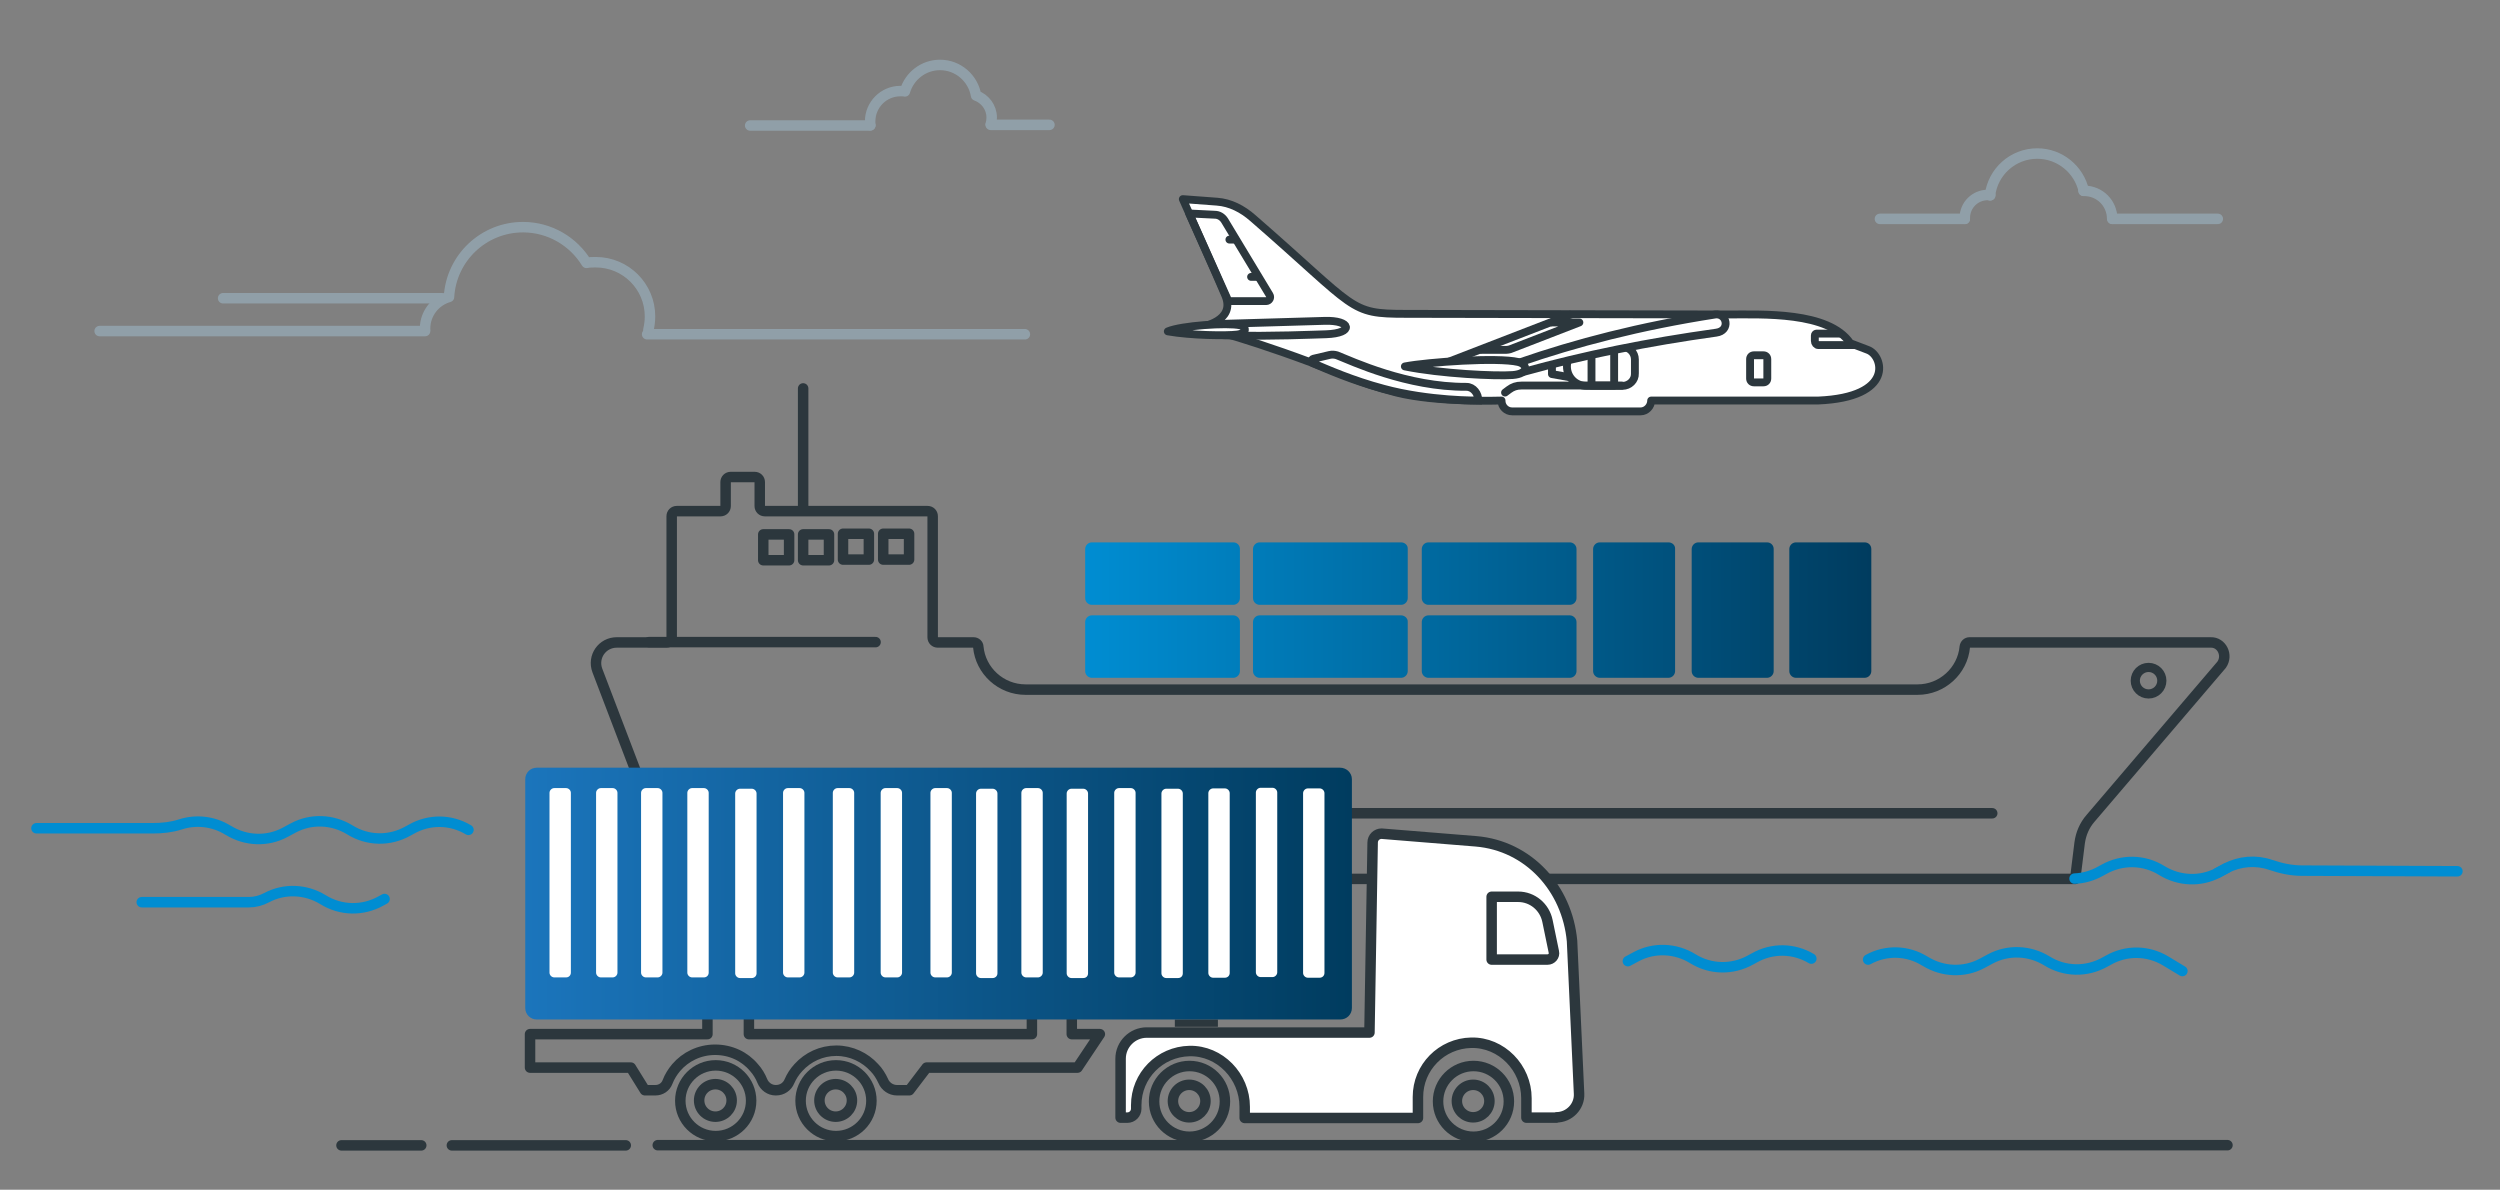 <svg width="954" height="454" viewBox="0 0 954 454" fill="none" xmlns="http://www.w3.org/2000/svg">
<rect x="0" y="0" width="954" height="454" fill="#808080" stroke="none"/>
<path d="M514.547 310.344H760.235" stroke="#2C373D" stroke-width="4" stroke-miterlimit="10" stroke-linecap="round" stroke-linejoin="round"/>
<path d="M847.771 253.669L797.733 312.29C795.419 314.965 794.08 318.127 793.593 321.654L791.889 335.397H252.665C251.569 335.397 250.717 334.546 250.717 333.451V315.573C250.717 315.452 250.717 315.208 250.595 315.208L227.95 255.858C226.002 250.628 229.776 245.156 235.377 245.156H254.37C255.465 245.156 256.317 244.304 256.317 243.21V196.994C256.317 195.9 257.17 195.048 258.265 195.048H274.945C276.041 195.048 276.893 194.197 276.893 193.103V183.981C276.893 182.886 277.745 182.035 278.841 182.035H287.972C289.068 182.035 289.92 182.886 289.92 183.981V193.103C289.92 194.197 290.772 195.048 291.868 195.048H353.96C355.055 195.048 355.908 195.9 355.908 196.994V243.21C355.908 244.304 356.76 245.156 357.856 245.156H371.492C372.465 245.156 373.318 245.885 373.318 246.858C374.17 255.98 381.962 263.155 391.336 263.155H731.745C741.12 263.155 748.912 255.98 749.764 246.858C749.886 245.885 750.616 245.156 751.59 245.156H843.632C847.771 245.034 850.328 250.02 847.771 253.669Z" stroke="#2C373D" stroke-width="4" stroke-miterlimit="10" stroke-linejoin="round"/>
<path d="M824.959 259.75C824.959 262.543 822.692 264.811 819.891 264.811C817.09 264.811 814.823 262.543 814.823 259.75C814.823 256.957 817.09 254.689 819.891 254.689C822.692 254.689 824.959 256.957 824.959 259.75Z" stroke="#2C373D" stroke-width="3.5"/>
<path d="M534.634 234.818H480.7C479.239 234.818 478.143 236.034 478.143 237.372V256.101C478.143 257.561 479.361 258.655 480.7 258.655H534.634C536.095 258.655 537.191 257.439 537.191 256.101V237.372C537.313 236.034 536.095 234.818 534.634 234.818ZM470.595 206.967H416.66C415.199 206.967 414.104 208.183 414.104 209.521V228.25C414.104 229.71 415.321 230.804 416.66 230.804H470.595C472.056 230.804 473.152 229.588 473.152 228.25V209.521C473.152 208.062 472.056 206.967 470.595 206.967ZM534.634 206.967H480.7C479.239 206.967 478.143 208.183 478.143 209.521V228.25C478.143 229.71 479.361 230.804 480.7 230.804H534.634C536.095 230.804 537.191 229.588 537.191 228.25V209.521C537.313 208.062 536.095 206.967 534.634 206.967ZM470.595 234.818H416.66C415.199 234.818 414.104 236.034 414.104 237.372V256.101C414.104 257.561 415.321 258.655 416.66 258.655H470.595C472.056 258.655 473.152 257.439 473.152 256.101V237.372C473.152 236.034 472.056 234.818 470.595 234.818ZM711.535 206.967H685.359C683.898 206.967 682.802 208.183 682.802 209.521V256.101C682.802 257.561 684.02 258.655 685.359 258.655H711.535C712.996 258.655 714.092 257.439 714.092 256.101V209.521C714.092 208.062 712.996 206.967 711.535 206.967ZM674.28 206.967H648.104C646.643 206.967 645.547 208.183 645.547 209.521V256.101C645.547 257.561 646.765 258.655 648.104 258.655H674.28C675.741 258.655 676.837 257.439 676.837 256.101V209.521C676.837 208.062 675.741 206.967 674.28 206.967ZM636.66 206.967H610.484C609.023 206.967 607.927 208.183 607.927 209.521V256.101C607.927 257.561 609.145 258.655 610.484 258.655H636.66C638.121 258.655 639.216 257.439 639.216 256.101V209.521C639.338 208.062 638.121 206.967 636.66 206.967ZM599.039 206.967H545.105C543.644 206.967 542.548 208.183 542.548 209.521V228.25C542.548 229.71 543.766 230.804 545.105 230.804H599.039C600.5 230.804 601.596 229.588 601.596 228.25V209.521C601.596 208.062 600.379 206.967 599.039 206.967ZM599.039 234.818H545.105C543.644 234.818 542.548 236.034 542.548 237.372V256.101C542.548 257.561 543.766 258.655 545.105 258.655H599.039C600.5 258.655 601.596 257.439 601.596 256.101V237.372C601.596 236.034 600.379 234.818 599.039 234.818Z" fill="url(#paint0_linear)"/>
<path d="M346.899 203.683H337.037V213.535H346.899V203.683Z" stroke="#2C373D" stroke-width="4" stroke-miterlimit="10" stroke-linejoin="round"/>
<path d="M331.559 203.683H321.697V213.535H331.559V203.683Z" stroke="#2C373D" stroke-width="4" stroke-miterlimit="10" stroke-linejoin="round"/>
<path d="M316.34 203.927H306.479V213.778H316.34V203.927Z" stroke="#2C373D" stroke-width="4" stroke-miterlimit="10" stroke-linejoin="round"/>
<path d="M301.121 203.927H291.26V213.778H301.121V203.927Z" stroke="#2C373D" stroke-width="4" stroke-miterlimit="10" stroke-linejoin="round"/>
<path d="M419.704 394.626L411.182 407.396H353.595L347.021 416.031H342.272C339.959 416.031 337.889 414.571 337.037 412.504C336.185 410.68 335.089 408.855 333.628 407.396C330.098 403.504 324.862 400.95 319.14 400.95C313.418 400.95 308.305 403.382 304.652 407.396C303.191 408.977 302.095 410.68 301.243 412.626C300.391 414.693 298.443 416.031 296.13 416.031H296.008C293.695 416.031 291.747 414.571 290.895 412.504C290.164 410.68 289.068 408.855 287.729 407.396C284.198 403.139 278.841 400.585 272.876 400.585C266.91 400.585 261.553 403.261 258.023 407.396C256.683 408.977 255.466 410.923 254.735 412.869C254.005 414.815 252.179 416.031 250.109 416.031H246.091L240.734 407.396H202.262V394.626H269.954V386.356H285.781V394.626H393.772V386.356H408.991V394.626H419.704V394.626Z" stroke="#2C373D" stroke-width="4" stroke-miterlimit="10" stroke-linejoin="round"/>
<path d="M464.751 389.031H448.315V391.829H464.751V389.031Z" fill="#2C373D"/>
<path d="M602.449 417.368C602.692 422.233 598.796 426.368 593.804 426.368H582.36V418.828C582.36 407.274 572.864 397.423 561.298 397.666C550.097 397.909 540.966 407.031 540.966 418.341V426.368H474.856V422.112C474.856 410.558 465.36 400.707 453.794 400.828C442.593 401.071 433.462 410.193 433.462 421.504V422.841C433.462 424.787 431.879 426.247 430.053 426.247H427.496V403.747C427.496 398.274 432.001 393.774 437.479 393.774H450.628H467.064H522.46L523.677 321.289C523.677 319.465 525.26 317.884 527.086 317.884L563.124 320.803C583.334 322.505 598.066 338.681 599.77 358.87L602.449 417.368ZM590.517 366.167C592.1 366.167 593.196 364.707 592.952 363.248L590.517 351.451C589.421 346.099 584.673 342.208 579.316 342.208H569.211V366.167H590.517Z" fill="white"/>
<path d="M592.952 363.248C593.317 364.707 592.1 366.167 590.517 366.167H569.211V342.208H579.316C584.795 342.208 589.421 346.1 590.517 351.451L592.952 363.248Z" fill="white"/>
<path d="M593.927 426.369C598.796 426.369 602.814 422.234 602.571 417.369L599.892 359.114C598.066 339.046 583.334 322.749 563.246 321.047L527.208 318.128C525.382 318.128 523.799 319.587 523.799 321.533L522.582 394.018H467.186H450.75H437.602C432.123 394.018 427.618 398.518 427.618 403.991V426.491H430.175C432.123 426.491 433.584 424.91 433.584 423.085V421.748C433.584 410.437 442.593 401.316 453.916 401.072C465.482 400.829 474.978 410.68 474.978 422.356V426.612H541.088V418.585C541.088 407.275 550.097 398.153 561.42 397.91C572.986 397.667 582.482 407.518 582.482 419.072V426.491H593.927V426.369Z" stroke="#2C373D" stroke-width="4" stroke-miterlimit="10" stroke-linejoin="round"/>
<path d="M569.211 366.167V342.208H579.316C584.795 342.208 589.421 346.1 590.517 351.451L592.952 363.248C593.317 364.707 592.1 366.167 590.517 366.167H569.211Z" stroke="#2C373D" stroke-width="4" stroke-miterlimit="10" stroke-linejoin="round"/>
<path d="M453.915 433.787C461.379 433.787 467.43 427.743 467.43 420.287C467.43 412.832 461.379 406.788 453.915 406.788C446.452 406.788 440.401 412.832 440.401 420.287C440.401 427.743 446.452 433.787 453.915 433.787Z" stroke="#2C373D" stroke-width="4" stroke-miterlimit="10" stroke-linejoin="round"/>
<path d="M453.794 426.369C457.223 426.369 460.003 423.592 460.003 420.166C460.003 416.74 457.223 413.963 453.794 413.963C450.365 413.963 447.585 416.74 447.585 420.166C447.585 423.592 450.365 426.369 453.794 426.369Z" stroke="#2C373D" stroke-width="4" stroke-miterlimit="10" stroke-linejoin="round"/>
<path d="M562.272 433.787C569.735 433.787 575.786 427.743 575.786 420.287C575.786 412.832 569.735 406.788 562.272 406.788C554.808 406.788 548.758 412.832 548.758 420.287C548.758 427.743 554.808 433.787 562.272 433.787Z" stroke="#2C373D" stroke-width="4" stroke-miterlimit="10" stroke-linejoin="round"/>
<path d="M562.151 426.369C565.58 426.369 568.36 423.592 568.36 420.166C568.36 416.74 565.58 413.963 562.151 413.963C558.721 413.963 555.941 416.74 555.941 420.166C555.941 423.592 558.721 426.369 562.151 426.369Z" stroke="#2C373D" stroke-width="4" stroke-miterlimit="10" stroke-linejoin="round"/>
<path d="M511.381 292.952H204.818C202.384 292.952 200.436 294.898 200.436 297.33V384.653C200.436 387.085 202.384 389.031 204.818 389.031H268.128H407.286H448.315H464.751H511.503C513.938 389.031 515.886 387.085 515.886 384.653V297.33C515.886 294.898 513.816 292.952 511.381 292.952ZM283.955 389.031H392.068Z" fill="url(#paint1_linear)"/>
<path d="M216.019 372.978H211.515C210.541 372.978 209.688 372.126 209.688 371.153V302.56C209.688 301.587 210.541 300.736 211.515 300.736H216.019C216.993 300.736 217.846 301.587 217.846 302.56V371.153C217.846 372.126 217.115 372.978 216.019 372.978Z" fill="white"/>
<path d="M233.795 372.978H229.29C228.316 372.978 227.464 372.126 227.464 371.153V302.56C227.464 301.587 228.316 300.736 229.29 300.736H233.795C234.769 300.736 235.621 301.587 235.621 302.56V371.153C235.621 372.126 234.769 372.978 233.795 372.978Z" fill="white"/>
<path d="M250.961 372.978H246.456C245.482 372.978 244.63 372.126 244.63 371.153V302.56C244.63 301.587 245.482 300.736 246.456 300.736H250.961C251.935 300.736 252.787 301.587 252.787 302.56V371.153C252.787 372.126 251.935 372.978 250.961 372.978Z" fill="white"/>
<path d="M268.614 372.978H264.109C263.135 372.978 262.283 372.126 262.283 371.153V302.56C262.283 301.587 263.135 300.736 264.109 300.736H268.614C269.588 300.736 270.44 301.587 270.44 302.56V371.153C270.44 372.126 269.71 372.978 268.614 372.978Z" fill="white"/>
<path d="M286.877 373.221H282.372C281.398 373.221 280.546 372.369 280.546 371.396V302.803C280.546 301.83 281.398 300.979 282.372 300.979H286.877C287.851 300.979 288.703 301.83 288.703 302.803V371.396C288.703 372.491 287.851 373.221 286.877 373.221Z" fill="white"/>
<path d="M305.14 372.978H300.635C299.661 372.978 298.809 372.126 298.809 371.153V302.56C298.809 301.587 299.661 300.736 300.635 300.736H305.14C306.114 300.736 306.966 301.587 306.966 302.56V371.153C306.966 372.126 306.114 372.978 305.14 372.978Z" fill="white"/>
<path d="M324.132 372.978H319.627C318.653 372.978 317.801 372.126 317.801 371.153V302.56C317.801 301.587 318.653 300.736 319.627 300.736H324.132C325.106 300.736 325.958 301.587 325.958 302.56V371.153C325.958 372.126 325.106 372.978 324.132 372.978Z" fill="white"/>
<path d="M342.394 372.978H337.89C336.916 372.978 336.063 372.126 336.063 371.153V302.56C336.063 301.587 336.916 300.736 337.89 300.736H342.394C343.368 300.736 344.221 301.587 344.221 302.56V371.153C344.221 372.126 343.368 372.978 342.394 372.978Z" fill="white"/>
<path d="M361.387 372.978H356.882C355.908 372.978 355.056 372.126 355.056 371.153V302.56C355.056 301.587 355.908 300.736 356.882 300.736H361.387C362.361 300.736 363.213 301.587 363.213 302.56V371.153C363.213 372.126 362.361 372.978 361.387 372.978Z" fill="white"/>
<path d="M378.797 373.221H374.292C373.318 373.221 372.466 372.369 372.466 371.396V302.803C372.466 301.83 373.318 300.979 374.292 300.979H378.797C379.771 300.979 380.623 301.83 380.623 302.803V371.396C380.623 372.491 379.771 373.221 378.797 373.221Z" fill="white"/>
<path d="M396.085 372.978H391.58C390.606 372.978 389.754 372.126 389.754 371.153V302.56C389.754 301.587 390.606 300.736 391.58 300.736H396.085C397.059 300.736 397.911 301.587 397.911 302.56V371.153C397.911 372.126 397.059 372.978 396.085 372.978Z" fill="white"/>
<path d="M413.374 373.221H408.869C407.895 373.221 407.043 372.369 407.043 371.396V302.803C407.043 301.83 407.895 300.979 408.869 300.979H413.374C414.348 300.979 415.2 301.83 415.2 302.803V371.396C415.2 372.491 414.47 373.221 413.374 373.221Z" fill="white"/>
<path d="M431.515 372.978H427.01C426.036 372.978 425.184 372.126 425.184 371.153V302.56C425.184 301.587 426.036 300.736 427.01 300.736H431.515C432.489 300.736 433.341 301.587 433.341 302.56V371.153C433.341 372.126 432.489 372.978 431.515 372.978Z" fill="white"/>
<path d="M449.532 373.221H445.027C444.053 373.221 443.201 372.369 443.201 371.396V302.803C443.201 301.83 444.053 300.979 445.027 300.979H449.532C450.506 300.979 451.358 301.83 451.358 302.803V371.396C451.358 372.491 450.628 373.221 449.532 373.221Z" fill="white"/>
<path d="M467.43 373.099H462.925C461.951 373.099 461.099 372.248 461.099 371.275V302.681C461.099 301.709 461.951 300.857 462.925 300.857H467.43C468.404 300.857 469.256 301.709 469.256 302.681V371.275C469.256 372.369 468.404 373.099 467.43 373.099Z" fill="white"/>
<path d="M485.57 372.856H481.065C480.091 372.856 479.239 372.005 479.239 371.032V302.438C479.239 301.465 480.091 300.614 481.065 300.614H485.57C486.544 300.614 487.396 301.465 487.396 302.438V371.032C487.396 372.005 486.544 372.856 485.57 372.856Z" fill="white"/>
<path d="M503.589 373.099H499.084C498.11 373.099 497.258 372.248 497.258 371.275V302.681C497.258 301.709 498.11 300.857 499.084 300.857H503.589C504.563 300.857 505.415 301.709 505.415 302.681V371.275C505.415 372.369 504.563 373.099 503.589 373.099Z" fill="white"/>
<path d="M319.018 433.544C326.482 433.544 332.532 427.5 332.532 420.044C332.532 412.588 326.482 406.544 319.018 406.544C311.554 406.544 305.504 412.588 305.504 420.044C305.504 427.5 311.554 433.544 319.018 433.544Z" stroke="#2C373D" stroke-width="4" stroke-miterlimit="10" stroke-linejoin="round"/>
<path d="M318.897 426.125C322.326 426.125 325.106 423.348 325.106 419.923C325.106 416.497 322.326 413.72 318.897 413.72C315.467 413.72 312.688 416.497 312.688 419.923C312.688 423.348 315.467 426.125 318.897 426.125Z" stroke="#2C373D" stroke-width="4" stroke-miterlimit="10" stroke-linejoin="round"/>
<path d="M273.12 433.544C280.583 433.544 286.634 427.5 286.634 420.044C286.634 412.588 280.583 406.544 273.12 406.544C265.656 406.544 259.605 412.588 259.605 420.044C259.605 427.5 265.656 433.544 273.12 433.544Z" stroke="#2C373D" stroke-width="4" stroke-miterlimit="10" stroke-linejoin="round"/>
<path d="M272.997 426.125C276.426 426.125 279.206 423.348 279.206 419.923C279.206 416.497 276.426 413.72 272.997 413.72C269.568 413.72 266.788 416.497 266.788 419.923C266.788 423.348 269.568 426.125 272.997 426.125Z" stroke="#2C373D" stroke-width="4" stroke-miterlimit="10" stroke-linejoin="round"/>
<path d="M693.76 152.847H630.086C630.086 155.036 628.26 156.982 626.068 156.982H577.004C574.812 156.982 572.986 155.157 572.986 152.968V152.847C572.986 152.847 548.393 153.698 532.931 149.806C524.165 147.495 521.121 146.401 512.112 142.874C478.753 129.617 458.177 124.752 458.177 124.752C458.177 124.752 471.813 122.685 467.552 112.712C465.36 107.361 451.359 75.983 451.359 75.983L464.386 76.956C469.5 77.321 474.126 79.753 478.022 83.159C518.321 118.185 514.547 119.766 536.462 119.766C564.342 119.766 628.26 120.009 659.184 120.009C672.576 120.009 697.778 118.793 706.057 130.955L712.753 133.509C718.719 135.698 723.102 151.63 693.76 152.847Z" fill="white" stroke="#2C373D" stroke-width="3" stroke-miterlimit="10" stroke-linejoin="round"/>
<path d="M708.005 131.685H693.882C693.152 131.685 692.543 130.955 692.543 130.104V128.036C692.543 127.671 692.786 127.306 693.152 127.306H702.405" stroke="#2C373D" stroke-width="3" stroke-miterlimit="10" stroke-linejoin="round"/>
<path d="M599.648 144.09L592.222 142.752V136.306L599.648 135.09" fill="white"/>
<path d="M599.648 144.09L592.222 142.752V136.306L599.648 135.09" stroke="#2C373D" stroke-width="3" stroke-miterlimit="10" stroke-linejoin="round"/>
<path d="M619.128 147.252H605.37C601.231 147.252 597.944 143.968 597.944 139.833C597.944 135.698 601.231 132.415 605.37 132.415H619.128C621.807 132.415 623.876 134.604 623.876 137.158V142.509C623.998 145.063 621.807 147.252 619.128 147.252Z" fill="white" stroke="#2C373D" stroke-width="3" stroke-miterlimit="10" stroke-linejoin="round"/>
<path d="M615.962 132.293H607.318V147.13H615.962V132.293Z" stroke="#2C373D" stroke-width="3" stroke-miterlimit="10" stroke-linejoin="round"/>
<path d="M549.123 139.468L599.77 119.887" stroke="#2C373D" stroke-width="3" stroke-miterlimit="10" stroke-linejoin="round"/>
<path d="M507.363 135.455C508.337 135.212 509.311 135.333 510.164 135.576C516.008 137.887 536.948 147.738 559.594 147.617C562.272 147.617 564.22 150.292 564.098 152.846C564.098 152.846 545.349 153.09 527.939 148.346C516.008 145.184 506.511 140.928 501.033 138.617C500.302 138.252 500.302 137.158 501.154 136.914L507.363 135.455Z" fill="white" stroke="#2C373D" stroke-width="3" stroke-miterlimit="10"/>
<path d="M574.325 149.806L575.786 148.711C577.247 147.617 578.708 147.13 580.534 147.13H618.885" stroke="#2C373D" stroke-width="3" stroke-miterlimit="10" stroke-linecap="round" stroke-linejoin="round"/>
<path d="M564.828 133.509H574.812C575.298 133.509 575.785 133.387 576.272 133.266L602.692 123.05H591.734" stroke="#2C373D" stroke-width="3" stroke-miterlimit="10" stroke-linejoin="round"/>
<path d="M581.021 142.022C605.127 135.333 628.746 130.59 654.922 126.942C660.401 126.212 659.062 119.401 654.435 120.009H654.557C625.703 124.509 601.475 130.833 579.682 138.374" fill="white"/>
<path d="M581.021 142.022C605.127 135.333 628.746 130.59 654.922 126.942C660.401 126.212 659.062 119.401 654.435 120.009H654.557C625.703 124.509 601.475 130.833 579.682 138.374" stroke="#2C373D" stroke-width="3" stroke-miterlimit="10" stroke-linejoin="round"/>
<path d="M457.568 124.752L468.039 123.536L505.415 122.442C515.642 122.077 516.86 127.185 506.024 127.55C501.641 127.671 484.718 128.401 469.987 128.036C461.83 127.793 459.151 126.942 459.151 126.942L457.568 124.752Z" stroke="#2C373D" stroke-width="3" stroke-miterlimit="10" stroke-linejoin="round"/>
<path d="M536.096 139.833C544.983 138.131 571.524 136.306 579.316 138.131C582.969 138.982 583.456 142.63 577.247 143.117C570.916 143.603 549.853 142.63 536.096 139.833Z" fill="white" stroke="#2C373D" stroke-width="3" stroke-miterlimit="10" stroke-linejoin="round"/>
<path fill-rule="evenodd" clip-rule="evenodd" d="M445.637 126.455C450.75 124.266 468.282 123.05 473.274 124.144C475.587 124.631 476.074 127.185 472.056 127.671C468.16 128.158 454.646 128.036 445.637 126.455Z" fill="white" stroke="#2C373D" stroke-width="3" stroke-miterlimit="10" stroke-linejoin="round"/>
<path d="M669.289 135.577H672.942C673.794 135.577 674.403 136.185 674.403 137.036V144.455C674.403 145.306 673.794 145.914 672.942 145.914H669.289C668.437 145.914 667.828 145.306 667.828 144.455V137.036C667.828 136.185 668.437 135.577 669.289 135.577Z" stroke="#2C373D" stroke-width="3" stroke-miterlimit="10" stroke-linejoin="round"/>
<path d="M453.794 81.456L468.769 114.901H483.135C484.353 114.901 485.083 113.564 484.475 112.591L467.308 84.132C466.456 82.794 465.117 81.942 463.534 81.942L453.794 81.456Z" stroke="#2C373D" stroke-width="3" stroke-miterlimit="10" stroke-linejoin="round"/>
<path d="M479.726 105.658H477.413" stroke="#2C373D" stroke-width="3" stroke-miterlimit="10" stroke-linecap="round" stroke-linejoin="round"/>
<path d="M471.448 91.429H469.135" stroke="#2C373D" stroke-width="3" stroke-miterlimit="10" stroke-linecap="round" stroke-linejoin="round"/>
<path d="M850 437H251" stroke="#2C373D" stroke-width="4" stroke-miterlimit="10" stroke-linecap="round" stroke-linejoin="round"/>
<path d="M238.786 437.071H172.434" stroke="#2C373D" stroke-width="4" stroke-miterlimit="10" stroke-linecap="round" stroke-linejoin="round"/>
<path d="M160.746 437.071H130.309" stroke="#2C373D" stroke-width="4" stroke-miterlimit="10" stroke-linecap="round" stroke-linejoin="round"/>
<path d="M247.674 245.034H334.115" stroke="#2C373D" stroke-width="4" stroke-miterlimit="10" stroke-linecap="round" stroke-linejoin="round"/>
<path d="M832.797 370.545L826.345 366.653C819.648 362.64 811.37 362.518 804.552 366.41L803.212 367.14C796.273 371.032 787.872 370.91 781.054 366.653C774.48 362.64 766.323 362.275 759.505 365.924L756.339 367.626C749.521 371.275 741.364 370.91 734.79 366.897L734.546 366.775C727.972 362.64 719.693 362.397 712.875 366.167" stroke="#008DD2" stroke-width="4" stroke-miterlimit="10" stroke-linecap="round" stroke-linejoin="round"/>
<path d="M691.204 365.802C684.507 361.789 676.229 361.667 669.411 365.559L668.071 366.289C661.132 370.18 652.731 370.059 645.913 365.802C639.339 361.789 631.182 361.424 624.364 365.072L621.198 366.775" stroke="#008DD2" stroke-width="4" stroke-miterlimit="10" stroke-linecap="round" stroke-linejoin="round"/>
<path d="M791.646 335.275C795.054 335.154 798.463 334.181 801.507 332.478L802.846 331.749C809.786 327.857 818.187 327.978 825.005 332.235C831.579 336.248 839.736 336.613 846.554 332.965L849.719 331.262" stroke="#008DD2" stroke-width="4" stroke-miterlimit="10" stroke-linecap="round" stroke-linejoin="round"/>
<path d="M306.479 148.225V194.44" stroke="#2C373D" stroke-width="4" stroke-miterlimit="10" stroke-linecap="round" stroke-linejoin="round"/>
<path d="M178.764 316.668C172.068 312.654 163.789 312.533 156.971 316.425L155.632 317.154C148.693 321.046 140.292 320.924 133.474 316.668C126.9 312.654 118.742 312.289 111.924 315.938L108.759 317.641C101.941 321.289 93.784 320.924 87.21 316.911L86.966 316.789C81.487 313.384 74.791 312.654 68.826 314.6C65.417 315.695 61.886 316.06 58.355 316.06H13.917" stroke="#008DD2" stroke-width="4" stroke-miterlimit="10" stroke-linecap="round" stroke-linejoin="round"/>
<path d="M146.744 343.059L145.405 343.789C138.465 347.681 130.065 347.559 123.247 343.303C116.672 339.289 108.515 338.924 101.697 342.573C99.628 343.667 97.314 344.276 95.001 344.276H54.094" stroke="#008DD2" stroke-width="4" stroke-miterlimit="10" stroke-linecap="round" stroke-linejoin="round"/>
<path d="M937.744 332.478L878.453 332.235C874.435 332.235 870.417 331.384 866.521 330.046C860.921 328.1 854.712 328.586 849.355 331.384L846.189 333.086" stroke="#008DD2" stroke-width="4" stroke-miterlimit="10" stroke-linecap="round" stroke-linejoin="round"/>
<path d="M332.168 47.767C332.046 47.281 332.046 46.794 332.046 46.308C332.046 39.984 337.159 34.754 343.612 34.754C344.221 34.754 344.83 34.754 345.317 34.876C347.021 29.038 352.378 24.781 358.709 24.781C365.649 24.781 371.371 29.889 372.466 36.457C375.875 37.673 378.432 40.957 378.432 44.848C378.432 45.7 378.31 46.551 378.067 47.402" stroke="#909FA8" stroke-width="4" stroke-miterlimit="10" stroke-linecap="round" stroke-linejoin="round"/>
<path d="M162.207 125.847C162.207 125.725 162.207 125.604 162.207 125.361C162.207 119.644 166.103 114.78 171.338 113.32C172.19 98.483 184.487 86.686 199.584 86.686C209.811 86.686 218.82 92.158 223.812 100.307C224.907 100.064 226.125 100.064 227.342 100.064C238.787 100.064 248.04 109.307 248.04 120.739C248.04 122.563 247.796 124.266 247.431 125.847" stroke="#909FA8" stroke-width="4" stroke-miterlimit="10" stroke-linecap="round" stroke-linejoin="round"/>
<path d="M162.207 126.333H38.023" stroke="#909FA8" stroke-width="4" stroke-miterlimit="10" stroke-linecap="round" stroke-linejoin="round"/>
<path d="M246.944 127.55H391.094" stroke="#909FA8" stroke-width="4" stroke-miterlimit="10" stroke-linecap="round" stroke-linejoin="round"/>
<path d="M286.269 47.889H332.046" stroke="#909FA8" stroke-width="4" stroke-miterlimit="10" stroke-linecap="round" stroke-linejoin="round"/>
<path d="M378.067 47.646H400.469" stroke="#909FA8" stroke-width="4" stroke-miterlimit="10" stroke-linecap="round" stroke-linejoin="round"/>
<path d="M85.14 113.807H168.538" stroke="#909FA8" stroke-width="4" stroke-miterlimit="10" stroke-linecap="round" stroke-linejoin="round"/>
<path d="M749.765 83.523C749.765 83.402 749.765 83.28 749.765 83.159C749.765 78.294 753.661 74.402 758.531 74.402C758.896 74.402 759.14 74.402 759.505 74.524" stroke="#909FA8" stroke-width="4" stroke-miterlimit="10" stroke-linecap="round" stroke-linejoin="round"/>
<path d="M795.055 72.821C795.177 72.821 795.177 72.821 795.299 72.821C801.264 72.821 806.013 77.564 806.013 83.523" stroke="#909FA8" stroke-width="4" stroke-miterlimit="10" stroke-linecap="round" stroke-linejoin="round"/>
<path d="M749.765 83.523H717.38" stroke="#909FA8" stroke-width="4" stroke-miterlimit="10" stroke-linecap="round" stroke-linejoin="round"/>
<path d="M846.311 83.523H806.134" stroke="#909FA8" stroke-width="4" stroke-miterlimit="10" stroke-linecap="round" stroke-linejoin="round"/>
<path d="M759.383 74.524C760.479 65.524 768.149 58.592 777.402 58.592C786.046 58.592 793.351 64.672 795.177 72.821" stroke="#909FA8" stroke-width="4" stroke-miterlimit="10" stroke-linecap="round" stroke-linejoin="round"/>
<defs>
<linearGradient id="paint0_linear" x1="414.097" y1="232.858" x2="714.141" y2="232.858" gradientUnits="userSpaceOnUse">
<stop stop-color="#008DD2"/>
<stop offset="1" stop-color="#003C5F"/>
</linearGradient>
<linearGradient id="paint1_linear" x1="200.369" y1="340.984" x2="515.843" y2="340.984" gradientUnits="userSpaceOnUse">
<stop stop-color="#1B75BC"/>
<stop offset="1" stop-color="#003C5F"/>
</linearGradient>
</defs>
</svg>
